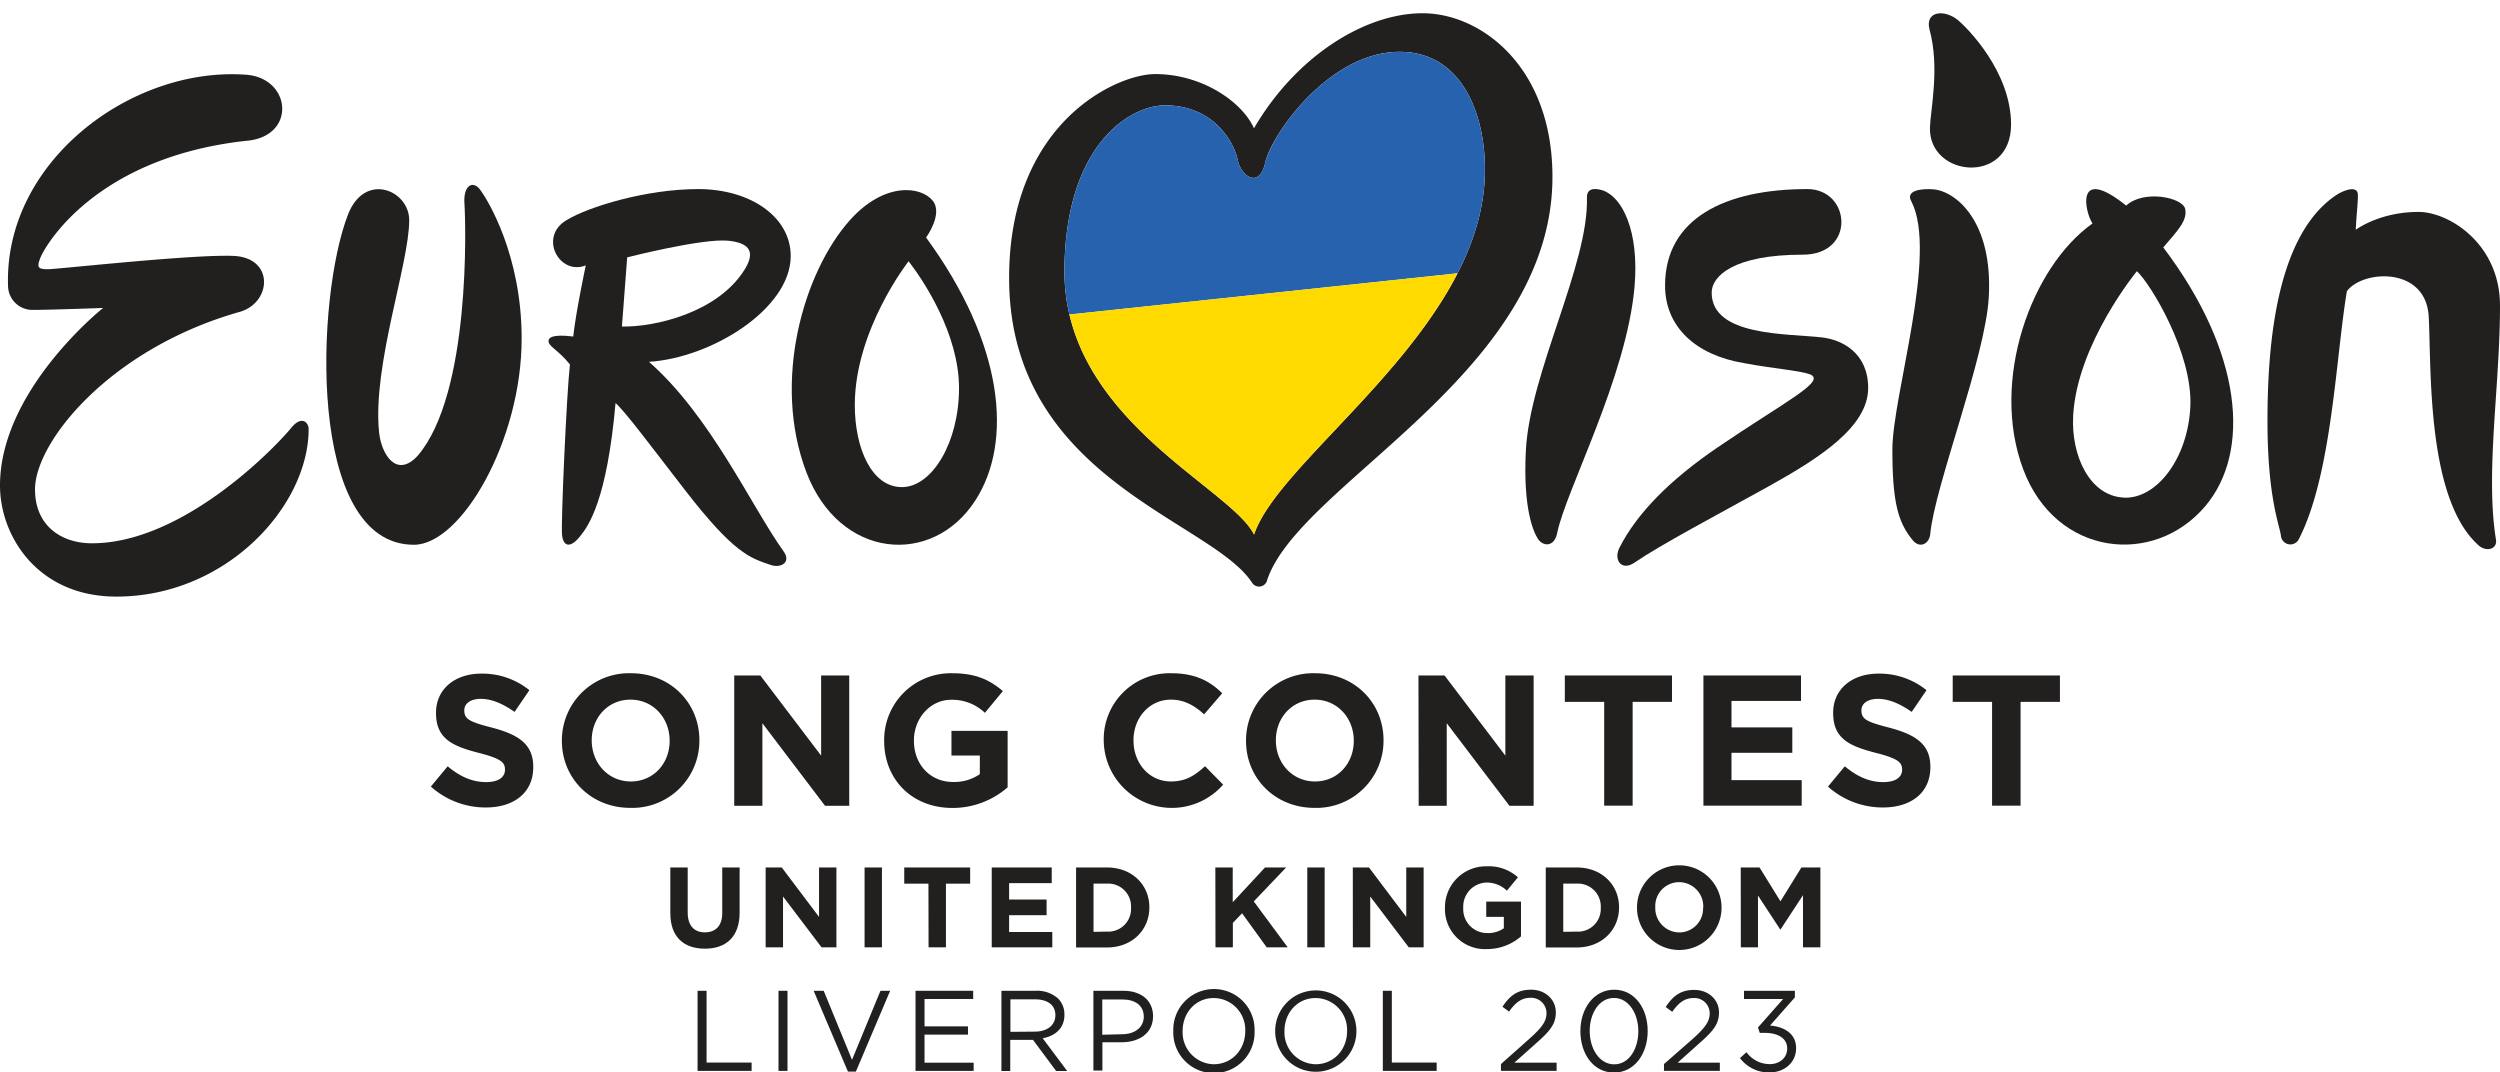<svg xmlns="http://www.w3.org/2000/svg" xmlns:xlink="http://www.w3.org/1999/xlink" viewBox="0 0 575.43 246.83"><defs><style>.cls-1{fill:none;}.cls-2{isolation:isolate;}.cls-3{fill:#221f1f;}.cls-4{clip-path:url(#clip-path);}.cls-5{mix-blend-mode:multiply;}.cls-6{fill:#2662ae;}.cls-7{fill:#ffda00;}</style><clipPath id="clip-path" transform="translate(0 3.05)"><path class="cls-1" d="M245,58.79c.32-28.63,15.12-37.59,23.19-37.59,11.26,0,15.91,8.65,16.67,12.48s5,6.89,6.39.61,14.62-25.41,30.9-25.41c14.91,0,20.07,15.47,19.62,28.63-1.22,35.82-47.08,64.42-53.12,82.47C283.24,109.05,244.59,93.24,245,58.79Z"/></clipPath></defs><g class="cls-2"><g id="Layer_2" data-name="Layer 2"><g id="logo"><path class="cls-3" d="M497.91,53.91c3.31-3.88,5.58-6.14,5.07-8.83s-9.56-4.55-13.59-.81c-11.92-9.52-9.48,1.63-7.75,4.11C467.56,58.35,458,84.57,465.7,105c7.49,20,30.09,22.46,41.93,8.41,10.49-12.45,8.62-35.33-9.72-59.53m-9.16,57.59c-7.7-.39-12.1-9.56-11.56-18.93.94-16.51,14.66-33.17,14.66-33.17,3.2,2.94,12.83,18.87,12.31,31.06C503.65,102.37,496.44,111.89,488.75,111.5Z" transform="translate(0 3.05)"/><path class="cls-3" d="M56.65,14.15C30.09,12.21.74,34.35,1.86,63A5.6,5.6,0,0,0,7.6,68.28c4.11,0,16.14-.45,16.14-.45S0,86.66,0,108.7c0,11.64,8.67,25.57,26.78,25.57,25.38,0,44.29-20.9,44.26-38.61,0-1.35-1.54-3.25-4-.23C63.09,100.23,42,122,21.15,122c-7,0-13.09-4-13.09-12.4,0-11,17.35-32.46,47.17-40.88,7.31-2.14,7.92-12.4-1.37-12.86-9.12-.45-40.62,3.06-42.9,3.06s-2.49-.49-1.68-2.6c1.07-2.75,12.63-23.12,47.32-26.95C68.32,28.48,67.14,14.92,56.65,14.15Z" transform="translate(0 3.05)"/><path class="cls-3" d="M94.19,47.63c0-6.92-10.21-11.18-14.06-1.37-7.42,18.87-9.67,76.08,15.14,76.08,10.89,0,24.8-24,24.8-47.46,0-19.34-7.87-32-9.54-34.25s-3.93-1.07-3.63,3.19,1.52,43.69-10.74,58c-4.84,5.33-8.41-.22-8.92-5.48C85.72,81,94.19,57.68,94.19,47.63Z" transform="translate(0 3.05)"/><path class="cls-3" d="M213.16,51.62s3.94-5.38,1.57-8.42c-2.67-3.42-11.2-4.49-19.2,4.53-10.52,11.86-17.9,36.9-9.93,57.91,7.63,20.08,29,21.78,38.86,6.55C233.28,98.61,231,76,213.16,51.62Zm-5.57,57.45c-7,0-10.84-9-10.84-18.89,0-17.33,12.38-33.1,12.38-33.1,3.41,4.38,11.61,16.71,11.61,29.2S214.55,109.07,207.59,109.07Z" transform="translate(0 3.05)"/><path class="cls-3" d="M180.38,123.89c-7.42-10.36-16.74-31.11-31-43.66C163.84,79.31,182,68,182,55.88c0-9-9.26-15.41-21.28-15.41s-25.28,4.08-30.3,7.14c-6.55,3.83-1.68,12.86,4.41,10.42,0,0-2.28,10.71-2.89,16.38-4.94-.62-5.94.3-5.63,1.37s2.43,2,4.87,5.06c-.76,6.73-2.11,36.69-1.81,39.29s1.88,3.08,4.11.31c2-2.45,6.22-8.37,8.2-30.72,2.28,2,8.52,10.4,16.12,20.21,11.16,14.39,14.84,15.43,19.43,17C179.65,127.86,182.2,126.43,180.38,123.89ZM143.15,72.11c.61-7.81,1.21-15.92,1.21-15.92s17.35-4.44,23.28-3.83c5.17.53,6.24,2.76,3.61,6.86C165.06,68.9,150.82,72.25,143.15,72.11Z" transform="translate(0 3.05)"/><path class="cls-3" d="M365.27,42.46c.4,15.56-13.2,40.3-14.07,58.36C350.56,114,352.91,119.31,354,121s3.72,2,4.41-1.33c2-9.86,16-35.87,17.82-56.78,1.1-12.81-2.85-20.66-7.39-22.14C366.83,40.13,365.21,40.38,365.27,42.46Z" transform="translate(0 3.05)"/><path class="cls-3" d="M416,40.47c-19,0-32.75,6.79-32.75,22.2,0,9.49,7,16,18.16,17.86,6.49,1.23,12.81,1.71,15.11,2.55,4.17,1.53-5.8,6.36-21.31,16.94-10.59,7.23-18.33,14.87-22.46,23-1.43,2.81.5,5.49,3.5,3.41,5.81-4,18.56-10.74,30.92-17.58C418.92,102.31,430,95.15,430,86.25c0-8.07-6-11.11-10.65-11.64-8-.92-25.37-.2-25.37-10.31,0-3.77,5-8.73,20.95-8.73C427.26,55.57,426,40.47,416,40.47Z" transform="translate(0 3.05)"/><path class="cls-3" d="M439.93,43.28c6.23,12-4.36,44.73-4.36,57.16s1.39,16.8,4.66,20.83c1.67,2.06,3.86.82,4.06-1.4,1-11,12.71-40.68,13.47-54.5,1-17.59-7.67-24.41-12.73-24.84C442.22,40.3,438.52,40.8,439.93,43.28Z" transform="translate(0 3.05)"/><path class="cls-3" d="M444.22,26.31c-.32,11.46,18.67,13.31,18.67-.7,0-12.2-10.15-22.3-12.19-24C447.53-1,443.05-.5,444.11,3.7,446.54,12.51,444.33,22.31,444.22,26.31Z" transform="translate(0 3.05)"/><path class="cls-3" d="M574.5,121.15c-2.48-15.39.93-35.2.93-53.85,0-14.25-11.76-21.57-18.74-21.57-9.07,0-14.46,4.11-14.46,4.11.1-2.71.57-6.88.48-8.19-.1-1.51-1.89-1.51-4.48-.11-14.26,8.93-16.32,34.55-16.32,52.3s2.81,24,3.1,26.46a2.18,2.18,0,0,0,4.18.62c7.57-14.85,8.46-41.89,11-56.94,3.59-4.91,18.24-5.81,18.84,5.92.61,11.95-.53,42.14,11.61,52.69C572.32,124,574.86,123.36,574.5,121.15Z" transform="translate(0 3.05)"/><path class="cls-3" d="M327.44,0c-13.39,0-29.22,10-38.81,26.49C286,20.52,276.83,14,265.87,14c-8.82,0-33.6,11.1-33.6,46.92,0,46.24,46.49,55.74,55.89,70.11a1.91,1.91,0,0,0,3.52-.63c7.5-22.27,65.65-47.43,65.65-92.75C357.33,12.25,340.83,0,327.44,0ZM245,58.79c.32-28.63,15.12-37.59,23.19-37.59,11.26,0,15.91,8.65,16.67,12.48s5,6.89,6.39.61,14.62-25.41,30.9-25.41c14.91,0,20.07,15.47,19.62,28.63-1.22,35.82-47.08,64.42-53.12,82.47C283.24,109.05,244.59,93.24,245,58.79Z" transform="translate(0 3.05)"/><g class="cls-4"><g class="cls-5"><polygon class="cls-6" points="378.89 58.3 205.69 76.68 205.69 18.38 378.89 0 378.89 58.3"/><polygon class="cls-7" points="205.69 134.98 378.89 116.6 378.89 58.3 205.69 76.68 205.69 134.98"/></g></g><path class="cls-3" d="M154.29,207.14V196.62h4V207c0,3,1.49,4.55,3.95,4.55s4-1.5,4-4.42V196.62h4V207c0,5.58-3.11,8.31-8,8.31S154.29,212.56,154.29,207.14Z" transform="translate(0 3.05)"/><path class="cls-3" d="M176.23,196.62h3.71L188.52,208V196.62h4V215h-3.42l-8.87-11.7V215h-4Z" transform="translate(0 3.05)"/><path class="cls-3" d="M199,196.62h4V215h-4Z" transform="translate(0 3.05)"/><path class="cls-3" d="M213.7,200.35h-5.57v-3.73H223.3v3.73h-5.57V215h-4Z" transform="translate(0 3.05)"/><path class="cls-3" d="M228.27,196.62h13.81v3.6h-9.81V204h8.63v3.6h-8.63v3.87h9.94V215H228.27Z" transform="translate(0 3.05)"/><path class="cls-3" d="M247.68,196.62h7.14c5.75,0,9.73,4,9.73,9.15v.06c0,5.18-4,9.2-9.73,9.2h-7.14Zm7.14,14.76a5.23,5.23,0,0,0,5.51-5.5v0a5.26,5.26,0,0,0-5.51-5.55H251.7v11.1Z" transform="translate(0 3.05)"/><path class="cls-3" d="M279.74,196.62h4v8l7.43-8h4.86l-7.45,7.81L296.4,215h-4.84l-5.67-7.84-2.12,2.21V215h-4Z" transform="translate(0 3.05)"/><path class="cls-3" d="M300.9,196.62h4V215h-4Z" transform="translate(0 3.05)"/><path class="cls-3" d="M311.38,196.62h3.72L323.68,208V196.62h4V215h-3.42l-8.87-11.7V215h-4Z" transform="translate(0 3.05)"/><path class="cls-3" d="M332.59,205.88v0a9.43,9.43,0,0,1,9.6-9.53,10,10,0,0,1,7.19,2.53l-2.53,3.08a6.7,6.7,0,0,0-4.79-1.87,5.52,5.52,0,0,0-5.26,5.73v.06a5.51,5.51,0,0,0,5.55,5.84,6.38,6.38,0,0,0,3.79-1.11v-2.63h-4.05v-3.5h8v8a11.86,11.86,0,0,1-7.82,2.92A9.2,9.2,0,0,1,332.59,205.88Z" transform="translate(0 3.05)"/><path class="cls-3" d="M355.79,196.62h7.14c5.76,0,9.73,4,9.73,9.15v.06c0,5.18-4,9.2-9.73,9.2h-7.14Zm7.14,14.76a5.23,5.23,0,0,0,5.52-5.5v0a5.27,5.27,0,0,0-5.52-5.55h-3.11v11.1Z" transform="translate(0 3.05)"/><path class="cls-3" d="M376.79,205.88v0a9.73,9.73,0,0,1,19.46-.06v.06a9.73,9.73,0,0,1-19.46,0Zm15.25,0v0A5.58,5.58,0,0,0,386.5,200a5.49,5.49,0,0,0-5.5,5.73v.06a5.58,5.58,0,0,0,5.55,5.78A5.49,5.49,0,0,0,392,205.88Z" transform="translate(0 3.05)"/><path class="cls-3" d="M400.67,196.62H405l4.81,7.79,4.82-7.79H419V215h-4V203l-5.16,7.87h-.1l-5.1-7.79V215h-3.95Z" transform="translate(0 3.05)"/><path class="cls-3" d="M160.56,225h2.07v16.52H173v1.92H160.56Z" transform="translate(0 3.05)"/><path class="cls-3" d="M179.19,225h2.07v18.44h-2.07Z" transform="translate(0 3.05)"/><path class="cls-3" d="M187.28,225h2.31l6.52,15.89L202.66,225h2.23L197,243.6h-1.83Z" transform="translate(0 3.05)"/><path class="cls-3" d="M210.73,225H224v1.89H212.8v6.3h10v1.9h-10v6.46h11.31v1.89H210.73Z" transform="translate(0 3.05)"/><path class="cls-3" d="M230.5,225h7.89a7.19,7.19,0,0,1,5.21,1.84A5.13,5.13,0,0,1,245,230.5v.05c0,3.06-2.1,4.85-5,5.38l5.63,7.53h-2.54l-5.32-7.16h-5.24v7.16H230.5Zm7.71,9.4c2.75,0,4.71-1.42,4.71-3.79v0c0-2.27-1.73-3.64-4.69-3.64h-5.66v7.48Z" transform="translate(0 3.05)"/><path class="cls-3" d="M251.67,225h6.87c4.13,0,6.86,2.21,6.86,5.85v0c0,4-3.3,6-7.21,6h-4.45v6.51h-2.07Zm6.6,10c3,0,5-1.64,5-4.06V231c0-2.64-2-4-4.92-4h-4.64v8.12Z" transform="translate(0 3.05)"/><path class="cls-3" d="M270.06,234.29v0a9.36,9.36,0,1,1,18.71-.05v.05a9.36,9.36,0,1,1-18.71,0Zm16.56,0v0a7.32,7.32,0,0,0-7.23-7.62c-4.19,0-7.18,3.38-7.18,7.57v.05a7.32,7.32,0,0,0,7.23,7.62C283.63,241.86,286.62,238.48,286.62,234.29Z" transform="translate(0 3.05)"/><path class="cls-3" d="M293.51,234.29v0a9.35,9.35,0,1,1,18.7-.05v.05a9.35,9.35,0,1,1-18.7,0Zm16.55,0v0a7.31,7.31,0,0,0-7.23-7.62c-4.19,0-7.18,3.38-7.18,7.57v.05a7.32,7.32,0,0,0,7.24,7.62C307.08,241.86,310.06,238.48,310.06,234.29Z" transform="translate(0 3.05)"/><path class="cls-3" d="M318.29,225h2.07v16.52h10.32v1.92H318.29Z" transform="translate(0 3.05)"/><path class="cls-3" d="M345.48,241.86l6.65-5.91c2.81-2.53,3.83-3.95,3.83-5.79a3.52,3.52,0,0,0-3.7-3.54c-2.09,0-3.45,1.11-4.92,3.17l-1.52-1.11c1.65-2.48,3.38-3.93,6.6-3.93s5.69,2.22,5.69,5.22V230c0,2.69-1.42,4.35-4.64,7.17l-4.9,4.38h9.72v1.89H345.48Z" transform="translate(0 3.05)"/><path class="cls-3" d="M363.76,234.29v0c0-5.17,3.07-9.54,7.79-9.54s7.7,4.32,7.7,9.49v.05c0,5.17-3,9.54-7.76,9.54S363.76,239.46,363.76,234.29Zm13.34,0v0c0-4-2.2-7.64-5.61-7.64s-5.58,3.53-5.58,7.59v.05c0,4,2.2,7.64,5.64,7.64S377.1,238.32,377.1,234.29Z" transform="translate(0 3.05)"/><path class="cls-3" d="M383,241.86,389.7,236c2.8-2.53,3.82-3.95,3.82-5.79a3.51,3.51,0,0,0-3.69-3.54c-2.1,0-3.46,1.11-4.93,3.17l-1.51-1.11c1.65-2.48,3.38-3.93,6.6-3.93s5.68,2.22,5.68,5.22V230c0,2.69-1.41,4.35-4.63,7.17l-4.9,4.38h9.72v1.89H383Z" transform="translate(0 3.05)"/><path class="cls-3" d="M400.49,240.49l1.5-1.35a6.62,6.62,0,0,0,5.37,2.74c2.22,0,4-1.42,4-3.58v-.05c0-2.3-2.12-3.56-5.13-3.56h-1.18l-.42-1.24,5.79-6.56h-9V225h11.71v1.52L407.41,233c3.19.26,6,1.81,6,5.19v.05c0,3.29-2.72,5.56-6.13,5.56A8.31,8.31,0,0,1,400.49,240.49Z" transform="translate(0 3.05)"/><path class="cls-3" d="M99.17,178l3.87-4.67c2.68,2.23,5.49,3.64,8.89,3.64,2.68,0,4.3-1.07,4.3-2.82v-.09c0-1.67-1-2.52-6-3.81-6-1.54-9.87-3.21-9.87-9.16V161c0-5.44,4.34-9,10.42-9a17.21,17.21,0,0,1,11.07,3.81l-3.41,5c-2.64-1.84-5.23-3-7.74-3s-3.83,1.15-3.83,2.61v.08c0,2,1.28,2.62,6.42,3.94,6,1.59,9.45,3.77,9.45,9v.09c0,5.95-4.51,9.28-10.93,9.28A18.89,18.89,0,0,1,99.17,178Z" transform="translate(0 3.05)"/><path class="cls-3" d="M129.33,167.49v-.09a15.45,15.45,0,0,1,15.87-15.49c9.19,0,15.78,6.89,15.78,15.41v.08a15.45,15.45,0,0,1-15.87,15.5C135.92,182.9,129.33,176,129.33,167.49Zm24.8,0v-.09c0-5.13-3.74-9.41-9-9.41s-8.93,4.19-8.93,9.33v.08c0,5.14,3.74,9.42,9,9.42S154.13,172.63,154.13,167.49Z" transform="translate(0 3.05)"/><path class="cls-3" d="M169,152.42h6L189,170.87V152.42h6.47v30H189.9l-14.42-19v19H169Z" transform="translate(0 3.05)"/><path class="cls-3" d="M203.51,167.49v-.09a15.34,15.34,0,0,1,15.62-15.49c5.36,0,8.59,1.46,11.7,4.11l-4.13,5a10.92,10.92,0,0,0-7.79-3c-4.76,0-8.55,4.24-8.55,9.33v.08c0,5.48,3.75,9.51,9,9.51a10.41,10.41,0,0,0,6.17-1.8v-4.28H219v-5.69h12.93v13a19.27,19.27,0,0,1-12.72,4.75C209.89,182.9,203.51,176.35,203.51,167.49Z" transform="translate(0 3.05)"/><path class="cls-3" d="M254.05,167.49v-.09a15.18,15.18,0,0,1,15.52-15.49c5.62,0,9,1.88,11.75,4.62l-4.17,4.84c-2.3-2.1-4.64-3.38-7.62-3.38-5,0-8.63,4.19-8.63,9.33v.08c0,5.14,3.53,9.42,8.63,9.42,3.41,0,5.49-1.37,7.83-3.51l4.17,4.24a15.68,15.68,0,0,1-27.48-10.06Z" transform="translate(0 3.05)"/><path class="cls-3" d="M286.8,167.49v-.09a15.45,15.45,0,0,1,15.87-15.49c9.19,0,15.78,6.89,15.78,15.41v.08a15.45,15.45,0,0,1-15.87,15.5C293.4,182.9,286.8,176,286.8,167.49Zm24.8,0v-.09c0-5.13-3.74-9.41-9-9.41s-8.93,4.19-8.93,9.33v.08c0,5.14,3.74,9.42,9,9.42S311.6,172.63,311.6,167.49Z" transform="translate(0 3.05)"/><path class="cls-3" d="M326.49,152.42h6l14,18.45V152.42H353v30h-5.57l-14.43-19v19h-6.46Z" transform="translate(0 3.05)"/><path class="cls-3" d="M369.24,158.5h-9.06v-6.08h24.67v6.08h-9.06v23.89h-6.55Z" transform="translate(0 3.05)"/><path class="cls-3" d="M392.08,152.42h22.46v5.87h-16v6.08h14v5.86h-14v6.29h16.16v5.87H392.08Z" transform="translate(0 3.05)"/><path class="cls-3" d="M420.75,178l3.87-4.67c2.68,2.23,5.49,3.64,8.89,3.64,2.68,0,4.3-1.07,4.3-2.82v-.09c0-1.67-1-2.52-6-3.81-6-1.54-9.87-3.21-9.87-9.16V161c0-5.44,4.34-9,10.42-9a17.21,17.21,0,0,1,11.07,3.81l-3.41,5c-2.64-1.84-5.23-3-7.74-3s-3.83,1.15-3.83,2.61v.08c0,2,1.28,2.62,6.42,3.94,6,1.59,9.45,3.77,9.45,9v.09c0,5.95-4.51,9.28-10.93,9.28A18.89,18.89,0,0,1,420.75,178Z" transform="translate(0 3.05)"/><path class="cls-3" d="M458.52,158.5h-9.06v-6.08h24.68v6.08h-9.06v23.89h-6.56Z" transform="translate(0 3.05)"/></g></g></g></svg>